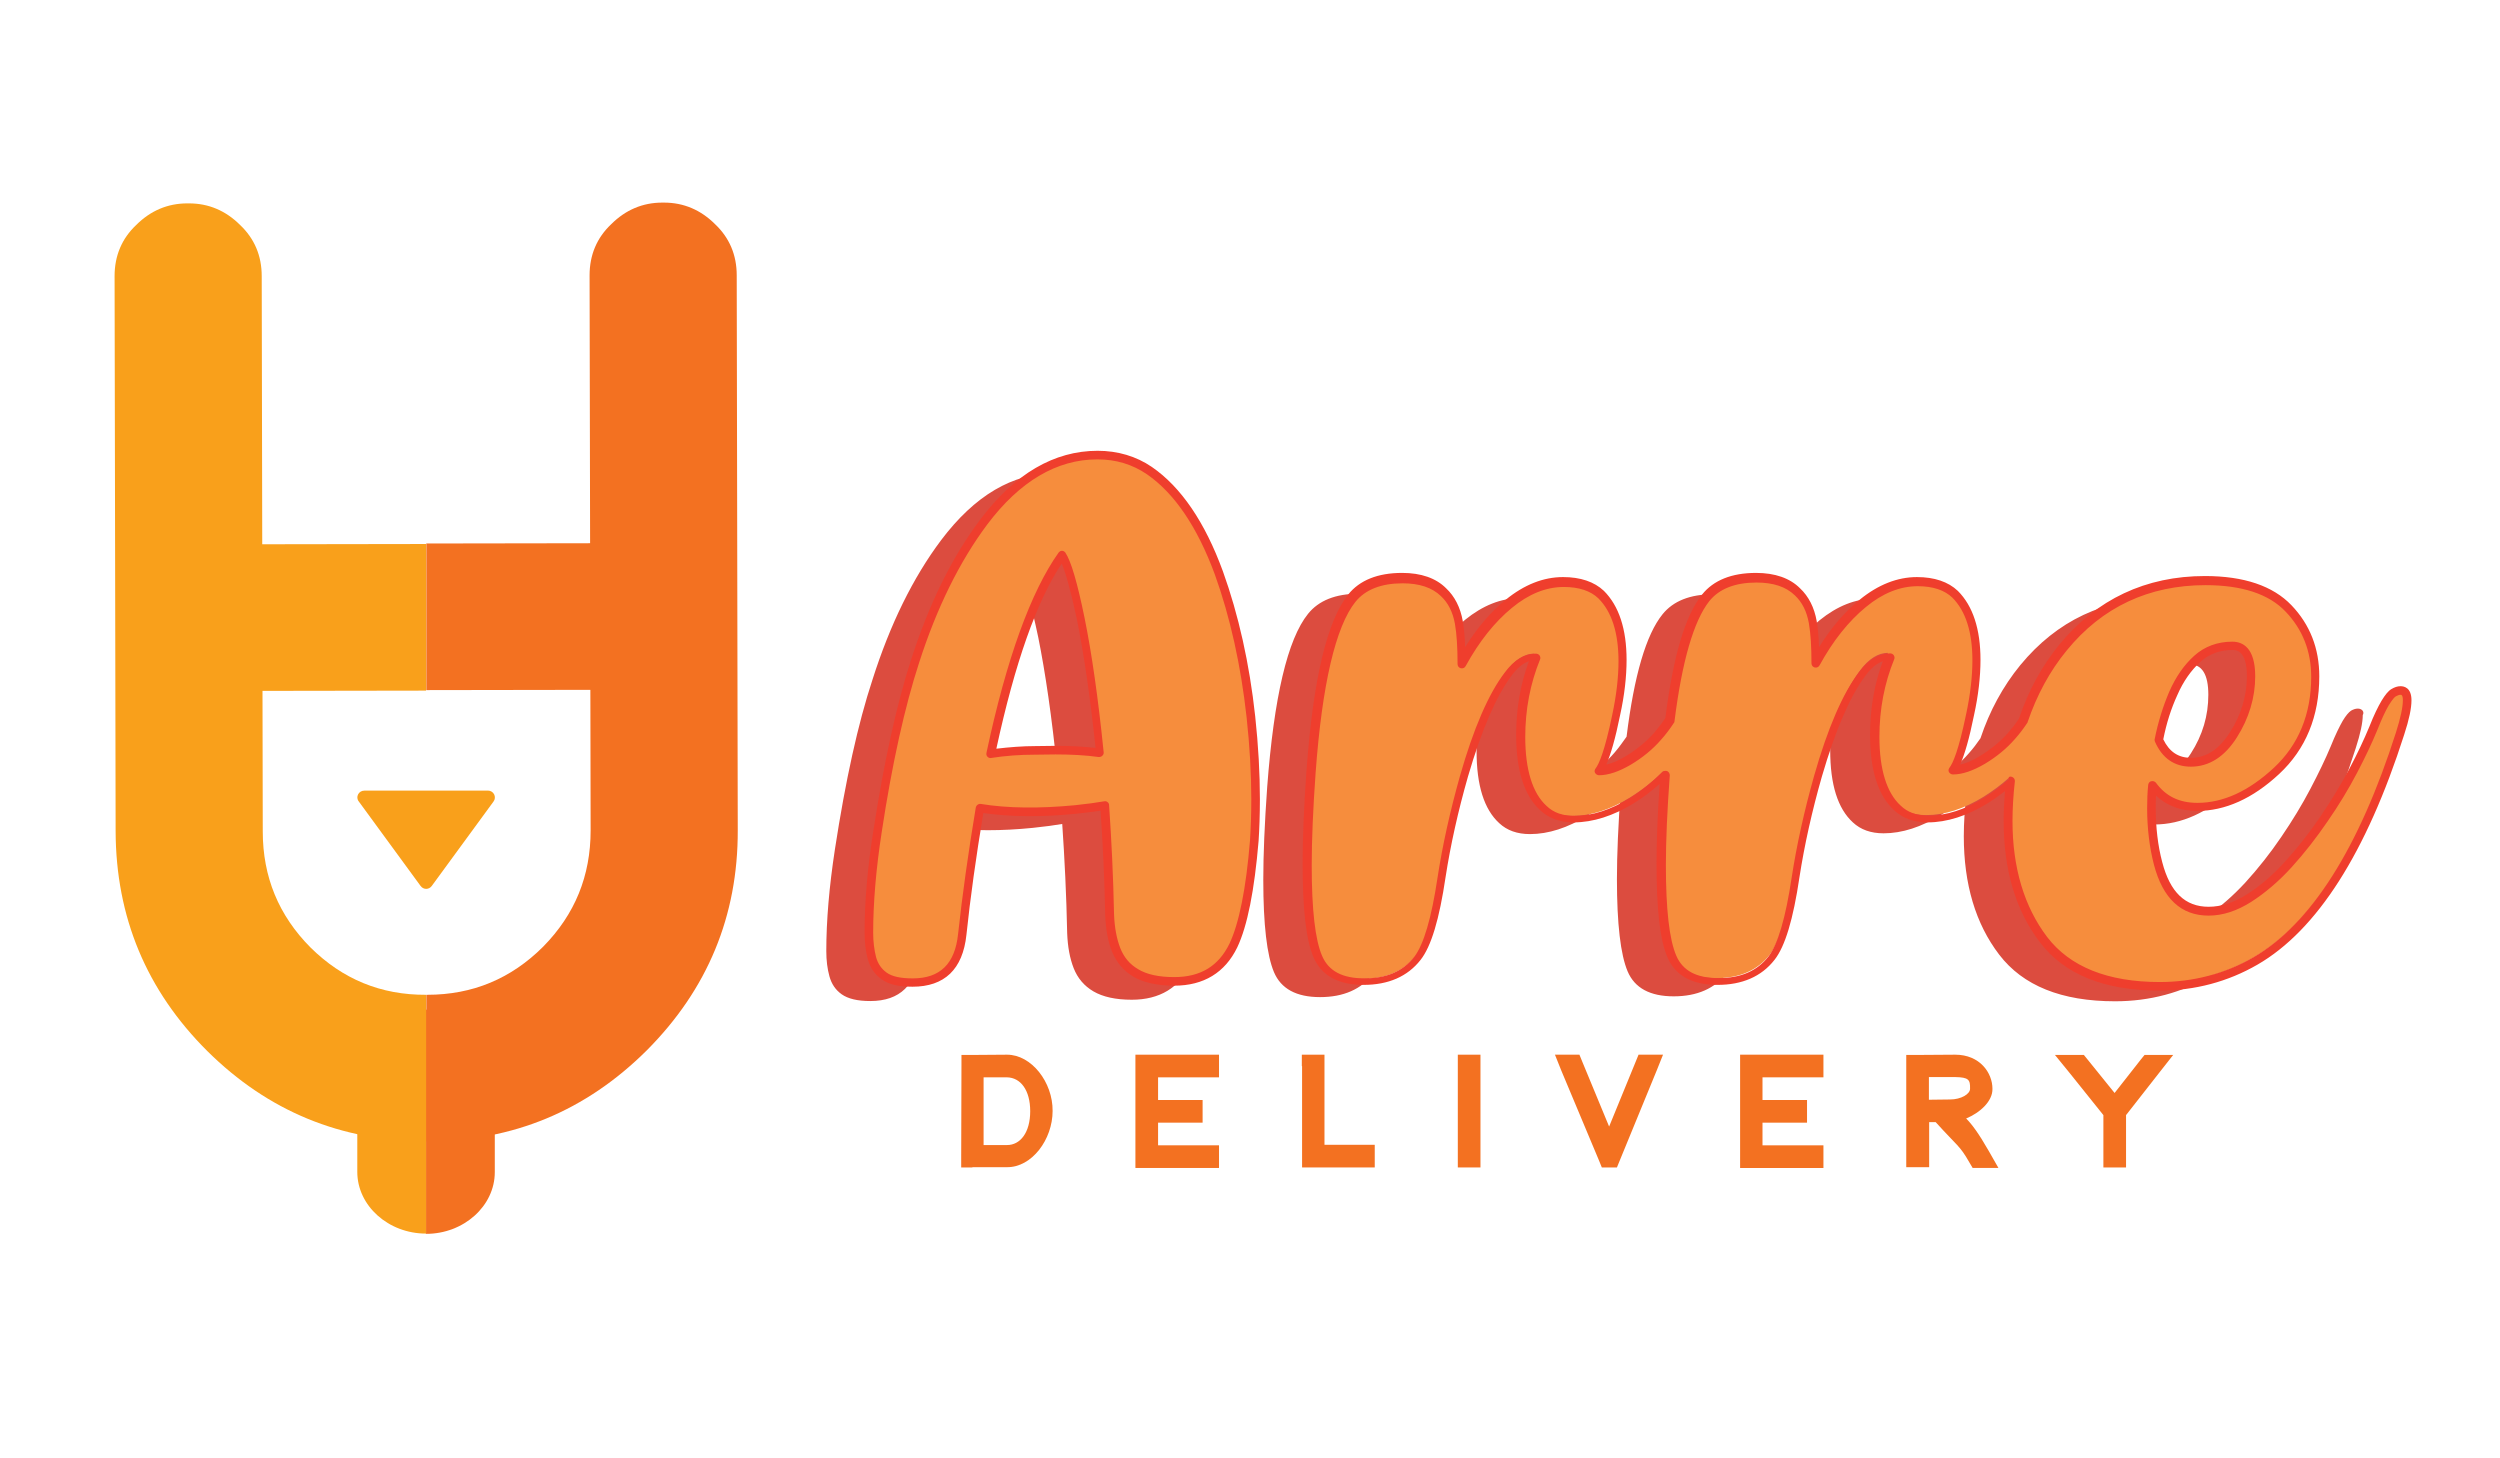 <?xml version="1.0" encoding="utf-8"?>
<!-- Generator: Adobe Illustrator 21.0.0, SVG Export Plug-In . SVG Version: 6.00 Build 0)  -->
<svg version="1.1" id="Capa_1" xmlns="http://www.w3.org/2000/svg" xmlns:xlink="http://www.w3.org/1999/xlink" x="0px" y="0px"
	 viewBox="0 0 960 560" style="enable-background:new 0 0 960 560;" xml:space="preserve">
<style type="text/css">
	.st0{fill:#DC4C3F;}
	.st1{fill:#F37121;}
	.st2{fill:#F9A01B;}
	.st3{fill:#F68D3D;}
	.st4{fill:#EF3E2D;}
</style>
<g>
	<g>
		<g>
			<path class="st0" d="M451.6,226.9c-6.8-18.7-15.7-31.8-26.7-39.3c-5.8-3.9-12.5-5.9-19.9-5.9c-16.2,0-30.7,8.6-43.6,25.7
				c-10.8,14.4-19.6,32.3-26.4,53.7c-5.5,16.7-10.3,38.4-14.4,65.1c-2.2,14.4-3.3,27.4-3.3,39c0,3.6,0.4,6.8,1.2,9.7
				c0.8,2.9,2.3,5.2,4.7,6.9c2.4,1.7,6,2.6,11,2.6c11.4,0,17.7-6.2,19-18.5c1.6-14.9,3.9-31.1,6.8-48.5c5.8,0.9,12.2,1.4,19.3,1.4
				c5.6,0,11.3-0.3,17.3-0.9c4.7-0.5,8.5-1,11.3-1.5c0.9,13.2,1.6,27.2,1.9,42c0.2,5.1,1,9.6,2.5,13.4c1.5,3.8,4,6.8,7.6,8.9
				c3.6,2.1,8.5,3.2,14.7,3.2c10.7,0,18.3-4.6,22.7-13.7c3.9-8,6.5-21.5,8.1-40.3c0.3-4.6,0.5-9.9,0.5-15.9c0-9.8-0.6-20.4-1.8-31.6
				C461.7,262,457.6,243.5,451.6,226.9z M389.2,295.1l-8.1,0.1c-5.6,0-11.3,0.4-17.1,1.3c7.7-36.1,16.9-61.5,27.5-76.3
				c2.1,3.1,4.4,11.3,7.2,24.6c2.7,13.4,5.2,30.4,7.3,51.2C401,295.4,395.4,295.1,389.2,295.1z"/>
			<path class="st0" d="M905.4,272.1c-0.9,0-1.7,0.3-2.6,0.8c-0.9,0.6-2,1.9-3.2,3.9c-1.2,2.1-2.8,5.3-4.6,9.8
				c-2,4.8-4.6,10.2-7.8,16.3c-3.2,6.1-6.9,12.2-11.2,18.5c-4.2,6.2-8.8,12-13.7,17.4c-4.9,5.3-9.9,9.7-15.1,13
				c-5.2,3.3-10.4,5-15.5,5c-9.8,0-16.2-6.1-19.4-18.4c-1.7-6.5-2.6-13.6-2.6-21.2c0-3.1,0.1-6,0.4-8.9c4.1,5.6,9.8,8.3,17.2,8.3
				c10.4,0,20.5-4.6,30.4-13.8c9.9-9.2,14.9-21.3,14.9-36.3c0-10.3-3.4-19-10.2-26.1c-6.8-7.1-17.5-10.7-32-10.7
				c-22.3,0-40.5,8.6-54.6,25.7c-6.7,8.2-11.8,17.6-15.3,28.1c-1.3,1.9-2.8,3.9-4.5,5.8c-3.1,3.6-6.8,6.7-11.2,9.2
				c-4.3,2.6-8.2,3.8-11.5,3.8c2.1-2.6,4.3-9.8,6.7-21.3c1.6-7.6,2.4-14.6,2.4-20.9c0-11.4-2.7-19.8-8.2-25.3
				c-3.3-3.3-8.2-4.9-14.5-4.9c-7.2,0-14.2,2.8-21,8.3c-6.8,5.6-12.9,13.2-18.2,22.8c0-6.3-0.3-11.6-1-15.7
				c-0.9-4.9-2.8-8.8-5.9-11.7c-3.7-3.6-8.9-5.4-15.8-5.4c-8.8,0-15.3,2.6-19.4,7.7c-6.3,7.8-10.9,23.5-13.8,47
				c-1.4,2-2.9,4.1-4.7,6.2c-3.1,3.6-6.8,6.7-11.2,9.2c-4.3,2.6-8.2,3.8-11.5,3.8c2.1-2.6,4.3-9.8,6.7-21.3
				c1.6-7.6,2.4-14.6,2.4-20.9c0-11.4-2.7-19.8-8.2-25.3c-3.3-3.3-8.2-4.9-14.5-4.9c-7.2,0-14.2,2.8-21,8.3
				c-6.8,5.6-12.9,13.2-18.2,22.8c0-6.3-0.3-11.6-1-15.7c-0.9-4.9-2.8-8.8-5.9-11.7c-3.7-3.6-8.9-5.4-15.8-5.4
				c-8.8,0-15.3,2.6-19.4,7.7c-7.9,9.8-13.1,32-15.7,66.5c-1,14.1-1.5,26-1.5,35.7c0,17.2,1.4,29,4.1,35.4s8.6,9.6,17.7,9.6
				c9,0,15.8-3,20.5-9c3.9-5,6.9-15.3,9.2-31.1c1.9-12.4,4.7-25.3,8.6-38.8c5.2-18.1,10.9-31.2,16.9-39.3c3.3-4.4,6.9-6.7,10.7-6.7
				c-3.8,9.5-5.8,19.6-5.8,30.4c0,13.2,2.9,22.4,8.7,27.7c3,2.8,6.9,4.2,11.8,4.2c7.1,0,14.5-2.4,22.1-7.1c4.8-3,9.1-6.4,12.8-10.2
				c-1,13.6-1.5,25.2-1.5,34.6c0,17.2,1.4,29,4.1,35.4c2.7,6.4,8.6,9.6,17.7,9.6c9,0,15.8-3,20.5-9c3.8-5,6.9-15.3,9.2-31.1
				c1.9-12.4,4.8-25.3,8.6-38.8c5.2-18.1,10.9-31.2,16.9-39.3c3.3-4.4,6.9-6.7,10.7-6.7c-3.9,9.5-5.8,19.6-5.8,30.4
				c0,13.2,2.9,22.4,8.7,27.7c3,2.8,6.9,4.2,11.8,4.2c7.1,0,14.5-2.4,22.1-7.1c3.5-2.2,6.7-4.6,9.6-7.2c-0.5,5-0.9,10-0.9,15.4
				c0,18.4,4.5,33.6,13.6,45.5c9.1,11.9,23.9,17.9,44.5,17.9c13.3,0,25.6-3.3,36.8-9.8c22.6-13.1,41.1-42.2,55.6-87.4
				c1.8-5.6,2.7-9.8,2.7-12.7C908,273.4,907.1,272.1,905.4,272.1z M818.1,273.3c2.4-5.5,5.5-9.9,9.2-13.2c3.7-3.3,8.2-5,13.5-5
				c4.8,0,7.2,3.9,7.2,11.7c0,8-2.2,15.5-6.7,22.5c-4.5,7-10,10.5-16.4,10.5c-5.6,0-9.8-2.9-12.3-8.6
				C813.9,284.7,815.7,278.7,818.1,273.3z"/>
		</g>
	</g>
	<path class="st1" d="M282.9,105.7c0-7.8-2.8-14.4-8.3-19.6c-5.5-5.5-12.1-8.3-19.6-8.3l-0.7,0c-7.5,0-14.1,2.8-19.6,8.3
		c-5.5,5.2-8.3,11.8-8.3,19.6l0.2,102.9l-62.9,0.1v56.3l63-0.1l0.1,54c0,17.4-6,32.2-18.2,44.6c-12.3,12.3-27.1,18.5-44.5,18.5
		c-0.1,0-0.3,0-0.4,0v56.3c0.2,0,0.3,0,0.5,0c32.8-0.1,60.8-11.7,84.2-35c23.3-23.4,35-51.6,34.9-84.5L282.9,105.7z"/>
	<path class="st2" d="M139.9,303.6h47.5c2.2,0,3.4,2.5,2.1,4.2l-23.7,32.4c-1.1,1.5-3.2,1.5-4.3,0l-23.7-32.4
		C136.4,306.1,137.7,303.6,139.9,303.6z"/>
	<path class="st1" d="M163.6,387.7L163.6,387.7L163.6,387.7v86.1l0,0l0,0c14.5,0,26.4-10.7,26.4-23.7v-38.7
		C190,398.3,178.1,387.7,163.6,387.7z"/>
	<g>
		<path class="st2" d="M119.2,363.8c-12.2-12.3-18.3-27.1-18.3-44.5l-0.1-54l62.8-0.1v-56.3l-62.9,0.1L100.5,106
			c0-7.8-2.8-14.4-8.3-19.6c-5.5-5.5-12.1-8.3-19.6-8.3l-0.7,0c-7.5,0-14.1,2.8-19.6,8.3c-5.5,5.2-8.3,11.8-8.3,19.6l0.4,213.2
			c0.1,32.9,11.8,61.1,35.2,84.4c23.3,23.1,51.3,34.6,84,34.7v-56.3C146.3,382.1,131.5,376,119.2,363.8z"/>
		<path class="st2" d="M137.2,411.4V450c0,13,11.9,23.7,26.4,23.7v-86.1C149.1,387.7,137.2,398.3,137.2,411.4z"/>
	</g>
	<path class="st3" d="M468,219.9c-6.8-18.7-15.7-31.8-26.7-39.3c-5.8-3.9-12.5-5.9-19.9-5.9c-16.2,0-30.7,8.6-43.6,25.7
		c-10.8,14.4-19.6,32.3-26.4,53.7c-5.5,16.7-10.3,38.4-14.4,65.1c-2.2,14.4-3.3,27.4-3.3,39c0,3.6,0.4,6.8,1.2,9.7
		c0.8,2.9,2.3,5.2,4.7,6.9c2.4,1.7,6,2.6,11,2.6c11.4,0,17.7-6.2,19-18.5c1.6-14.9,3.9-31.1,6.8-48.5c5.8,0.9,12.2,1.4,19.3,1.4
		c5.6,0,11.3-0.3,17.3-0.9c4.7-0.5,8.5-1,11.3-1.5c0.9,13.2,1.6,27.2,1.9,42c0.2,5.1,1,9.6,2.5,13.4c1.5,3.8,4,6.8,7.6,8.9
		c3.6,2.1,8.5,3.2,14.7,3.2c10.7,0,18.3-4.6,22.7-13.7c3.9-8,6.5-21.5,8.1-40.3c0.3-4.6,0.5-9.9,0.5-15.9c0-9.8-0.6-20.4-1.8-31.6
		C478.1,255,474,236.5,468,219.9z M405.6,288.1l-8.1,0.1c-5.6,0-11.3,0.4-17.1,1.3c7.7-36.1,16.9-61.5,27.5-76.3
		c2.1,3.1,4.4,11.3,7.2,24.6c2.7,13.4,5.2,30.4,7.3,51.2C417.4,288.4,411.8,288.1,405.6,288.1z"/>
	<path class="st4" d="M350.4,378.9c-5.4,0-9.3-0.9-11.9-2.9c-2.7-1.9-4.4-4.5-5.3-7.8c-0.8-3-1.2-6.4-1.2-10.1
		c0-11.7,1.1-24.9,3.4-39.3c4.1-26.6,9-48.6,14.4-65.3c6.9-21.5,15.8-39.7,26.7-54.1c13.2-17.5,28.3-26.3,45-26.3
		c7.7,0,14.8,2.1,20.8,6.2c11.2,7.7,20.4,21.2,27.3,40.1c6,16.7,10.2,35.4,12.4,55.7c1.2,11.2,1.8,21.9,1.8,31.8
		c0,6-0.2,11.4-0.5,16c-1.6,19-4.3,32.7-8.2,40.9c-4.7,9.7-12.9,14.7-24.2,14.7c-6.5,0-11.8-1.2-15.6-3.4c-3.9-2.3-6.6-5.6-8.3-9.7
		c-1.6-4-2.4-8.7-2.6-14c-0.3-14-0.9-27.5-1.8-40.1c-2.6,0.4-5.8,0.8-9.6,1.2c-13,1.3-25.2,1.2-35.4-0.3c-2.8,16.8-5,32.5-6.5,46.8
		C369.7,372.2,362.7,378.9,350.4,378.9z M421.4,176.4c-15.6,0-29.8,8.4-42.3,25c-10.6,14.2-19.4,32-26.2,53.2
		c-5.4,16.6-10.3,38.4-14.3,64.8c-2.2,14.2-3.3,27.3-3.3,38.8c0,3.4,0.4,6.5,1.1,9.3c0.7,2.5,2,4.5,4.1,6c2.1,1.5,5.4,2.2,10,2.2
		c10.5,0,16.2-5.6,17.4-17c1.6-14.8,3.9-31.2,6.8-48.6c0.2-0.9,1-1.5,1.9-1.4c10.2,1.7,22.7,1.8,36.2,0.5c4.7-0.5,8.4-1,11.2-1.5
		c0.5-0.1,0.9,0,1.3,0.3c0.4,0.3,0.6,0.7,0.6,1.2c0.9,13.2,1.6,27.3,1.9,42.1c0.2,4.9,1,9.2,2.4,12.8c1.4,3.5,3.6,6.2,6.9,8.1
		c3.3,2,7.9,3,13.8,3c10.1,0,17-4.2,21.2-12.8c3.7-7.8,6.4-21.2,7.9-39.7c0.3-4.6,0.5-9.9,0.5-15.8c0-9.8-0.6-20.3-1.8-31.4
		c-2.2-20-6.3-38.5-12.2-54.9c-6.7-18.2-15.5-31.2-26.1-38.5C434.8,178.3,428.5,176.4,421.4,176.4z M380.4,291.1
		c-0.5,0-0.9-0.2-1.2-0.5c-0.4-0.4-0.5-0.9-0.4-1.5c7.7-36.2,17.1-62,27.7-76.9c0.3-0.4,0.8-0.7,1.3-0.7h0c0.5,0,1,0.3,1.3,0.7
		c2.2,3.3,4.6,11.5,7.4,25.2c2.7,13.3,5.2,30.6,7.3,51.4c0.1,0.5-0.1,1-0.5,1.4c-0.4,0.4-0.9,0.5-1.4,0.5c-5-0.7-10.5-1-16.6-1
		l-8.1,0.1c-5.5,0-11.1,0.4-16.9,1.3C380.6,291.1,380.5,291.1,380.4,291.1z M407.7,216.4c-9.6,14.4-18,38.3-25.1,71.1
		c5.1-0.6,10.1-1,15-1l8.1-0.1c5.4,0,10.4,0.3,15,0.8c-2.1-19.7-4.5-36.2-7.1-49C411,226,409.1,219.7,407.7,216.4z"/>
	<g>
		<path class="st3" d="M921.8,265.1c-0.9,0-1.7,0.3-2.6,0.8c-0.9,0.6-2,1.9-3.2,3.9c-1.2,2.1-2.8,5.3-4.6,9.8
			c-2,4.8-4.6,10.2-7.8,16.3c-3.2,6.1-6.9,12.2-11.2,18.5c-4.2,6.2-8.8,12-13.7,17.4c-4.9,5.3-9.9,9.7-15.1,13
			c-5.2,3.3-10.4,5-15.5,5c-9.8,0-16.2-6.1-19.4-18.4c-1.7-6.5-2.6-13.6-2.6-21.2c0-3.1,0.1-6,0.4-8.9c4.1,5.6,9.8,8.3,17.2,8.3
			c10.4,0,20.5-4.6,30.4-13.8c9.9-9.2,14.9-21.3,14.9-36.3c0-10.3-3.4-19-10.2-26.1c-6.8-7.1-17.5-10.7-32-10.7
			c-22.3,0-40.5,8.6-54.6,25.7c-6.7,8.2-11.8,17.6-15.3,28.1c-1.3,1.9-2.8,3.9-4.5,5.8c-3.1,3.6-6.8,6.7-11.2,9.2
			c-4.3,2.6-8.2,3.8-11.5,3.8c2.1-2.6,4.3-9.8,6.7-21.3c1.6-7.6,2.4-14.6,2.4-20.9c0-11.4-2.7-19.8-8.2-25.3
			c-3.3-3.3-8.2-4.9-14.5-4.9c-7.2,0-14.2,2.8-21,8.3c-6.8,5.6-12.9,13.2-18.2,22.8c0-6.3-0.3-11.6-1-15.7
			c-0.9-4.9-2.8-8.8-5.9-11.7c-3.7-3.6-8.9-5.4-15.8-5.4c-8.8,0-15.3,2.6-19.4,7.7c-6.3,7.8-10.9,23.5-13.8,47
			c-1.4,2-2.9,4.1-4.7,6.2c-3.1,3.6-6.8,6.7-11.2,9.2c-4.3,2.6-8.2,3.8-11.5,3.8c2.1-2.6,4.3-9.8,6.7-21.3
			c1.6-7.6,2.4-14.6,2.4-20.9c0-11.4-2.7-19.8-8.2-25.3c-3.3-3.3-8.2-4.9-14.5-4.9c-7.2,0-14.2,2.8-21,8.3
			c-6.8,5.6-12.9,13.2-18.2,22.8c0-6.3-0.3-11.6-1-15.7c-0.9-4.9-2.8-8.8-5.9-11.7c-3.7-3.6-8.9-5.4-15.8-5.4
			c-8.8,0-15.3,2.6-19.4,7.7c-7.9,9.8-13.1,32-15.7,66.5c-1,14.1-1.5,26-1.5,35.7c0,17.2,1.4,29,4.1,35.4s8.6,9.6,17.7,9.6
			c9,0,15.8-3,20.5-9c3.9-5,6.9-15.3,9.2-31.1c1.9-12.4,4.7-25.3,8.6-38.8c5.2-18.1,10.9-31.2,16.9-39.3c3.3-4.4,6.9-6.7,10.7-6.7
			c-3.8,9.5-5.8,19.6-5.8,30.4c0,13.2,2.9,22.4,8.7,27.7c3,2.8,6.9,4.2,11.8,4.2c7.1,0,14.5-2.4,22.1-7.1c4.8-3,9.1-6.4,12.8-10.2
			c-1,13.6-1.5,25.2-1.5,34.6c0,17.2,1.4,29,4.1,35.4c2.7,6.4,8.6,9.6,17.7,9.6c9,0,15.8-3,20.5-9c3.8-5,6.9-15.3,9.2-31.1
			c1.9-12.4,4.8-25.3,8.6-38.8c5.2-18.1,10.9-31.2,16.9-39.3c3.3-4.4,6.9-6.7,10.7-6.7c-3.9,9.5-5.8,19.6-5.8,30.4
			c0,13.2,2.9,22.4,8.7,27.7c3,2.8,6.9,4.2,11.8,4.2c7.1,0,14.5-2.4,22.1-7.1c3.5-2.2,6.7-4.6,9.6-7.2c-0.5,5-0.9,10-0.9,15.4
			c0,18.4,4.5,33.6,13.6,45.5c9.1,11.9,23.9,17.9,44.5,17.9c13.3,0,25.6-3.3,36.8-9.8c22.6-13.1,41.1-42.2,55.6-87.4
			c1.8-5.6,2.7-9.8,2.7-12.7C924.3,266.3,923.5,265.1,921.8,265.1z M834.5,266.2c2.4-5.5,5.5-9.9,9.2-13.2c3.7-3.3,8.2-5,13.5-5
			c4.8,0,7.2,3.9,7.2,11.7c0,8-2.2,15.5-6.7,22.5c-4.5,7-10,10.5-16.4,10.5c-5.6,0-9.8-2.9-12.3-8.6
			C830.2,277.7,832.1,271.7,834.5,266.2z"/>
		<path class="st4" d="M829.2,380.4c-21.1,0-36.5-6.2-45.9-18.6c-9.3-12.2-13.9-27.8-13.9-46.5c0-3.7,0.2-7.5,0.5-11.5
			c-2.2,1.7-4.4,3.3-6.7,4.7c-7.8,4.8-15.6,7.3-23,7.3c-5.3,0-9.6-1.6-12.9-4.7c-6.1-5.6-9.2-15.3-9.2-28.9c0-9.9,1.6-19.4,4.9-28.3
			c-2.3,0.8-4.6,2.7-6.7,5.6c-5.9,7.9-11.5,20.9-16.7,38.7c-3.8,13.3-6.7,26.3-8.6,38.6c-2.4,16.2-5.5,26.6-9.6,31.8
			c-5,6.4-12.4,9.6-21.9,9.6c-9.8,0-16.2-3.6-19.2-10.6c-2.9-6.7-4.2-18.5-4.2-36.1c0-8.4,0.4-18.6,1.2-30.5
			c-3.1,2.8-6.4,5.3-10,7.5c-7.8,4.8-15.6,7.3-23,7.3c-5.3,0-9.6-1.6-12.9-4.7c-6.1-5.6-9.2-15.3-9.2-28.9c0-9.9,1.6-19.4,4.9-28.3
			c-2.3,0.8-4.6,2.7-6.7,5.6c-5.9,7.9-11.5,20.9-16.7,38.7c-3.8,13.3-6.7,26.3-8.6,38.6c-2.4,16.2-5.5,26.6-9.6,31.8
			c-5,6.4-12.4,9.6-21.9,9.6c-9.8,0-16.2-3.6-19.2-10.6c-2.9-6.7-4.2-18.5-4.2-36.1c0-9.7,0.5-21.7,1.5-35.8
			c2.6-35.2,7.9-57.2,16-67.4c4.4-5.5,11.4-8.3,20.7-8.3c7.3,0,13,2,16.9,5.9c3.3,3.1,5.5,7.4,6.4,12.6c0.5,2.8,0.8,6.2,0.9,10
			c4.7-7.5,9.9-13.6,15.6-18.2c7.1-5.8,14.5-8.7,22-8.7c6.7,0,12,1.8,15.7,5.3c5.8,5.8,8.7,14.7,8.7,26.5c0,6.4-0.8,13.6-2.5,21.3
			c-1.8,8.9-3.6,15.1-5.3,18.9c2.3-0.5,4.9-1.6,7.6-3.3c4.1-2.5,7.8-5.5,10.8-8.9c1.5-1.8,2.9-3.6,4.3-5.7
			c3-23.8,7.6-39.3,14.1-47.4c4.4-5.5,11.4-8.3,20.7-8.3c7.3,0,13,2,16.9,5.9c3.3,3.1,5.5,7.4,6.4,12.6c0.5,2.8,0.8,6.2,0.9,10
			c4.7-7.5,9.9-13.6,15.6-18.2c7.1-5.8,14.5-8.7,22-8.7c6.7,0,12,1.8,15.7,5.3c5.8,5.8,8.7,14.7,8.7,26.5c0,6.4-0.8,13.6-2.5,21.3
			c-1.8,8.9-3.6,15.1-5.3,18.9c2.3-0.5,4.9-1.6,7.6-3.3c4.1-2.5,7.8-5.5,10.8-8.9c1.5-1.7,2.9-3.5,4.2-5.5
			c3.6-10.7,8.8-20.2,15.5-28.4c14.3-17.4,33.2-26.3,55.9-26.3c15,0,26.1,3.8,33.2,11.2c7.1,7.4,10.7,16.6,10.7,27.3
			c0,15.4-5.2,28-15.4,37.5c-10.2,9.5-20.8,14.2-31.5,14.2c-6.4,0-11.7-2-15.8-5.9c-0.1,1.6-0.1,3.2-0.1,4.8
			c0,7.4,0.8,14.4,2.5,20.8c3,11.5,8.8,17.1,17.8,17.1c4.8,0,9.7-1.6,14.6-4.7c5.1-3.2,10.1-7.5,14.8-12.7
			c4.8-5.3,9.4-11.1,13.5-17.2c4.2-6.2,7.9-12.3,11.1-18.3c3.2-6,5.7-11.4,7.7-16.2c1.8-4.6,3.4-7.8,4.7-10c1.4-2.3,2.6-3.8,3.8-4.5
			c1.2-0.7,2.3-1.1,3.5-1.1c1.3,0,4.2,0.5,4.2,5.4c0,3.1-0.9,7.4-2.8,13.2c-14.5,45.4-33.5,75.1-56.3,88.3
			C855.5,377,842.8,380.4,829.2,380.4z M772,298.2c0.3,0,0.5,0.1,0.8,0.2c0.6,0.3,1,1,0.9,1.7c-0.6,5.4-0.9,10.4-0.9,15.2
			c0,17.9,4.5,32.9,13.3,44.5c8.7,11.4,23.2,17.3,43.2,17.3c13,0,25.1-3.2,36-9.5c22.1-12.8,40.6-41.9,54.8-86.5
			c1.7-5.4,2.6-9.5,2.6-12.2c0-2.1-0.6-2.1-0.9-2.1c-0.5,0-1.1,0.2-1.8,0.6c-0.4,0.2-1.2,1-2.7,3.4c-1.2,2-2.7,5.2-4.4,9.5
			c-2,4.9-4.6,10.4-7.8,16.5c-3.2,6.1-7,12.4-11.3,18.6c-4.3,6.3-8.9,12.2-13.8,17.6c-4.9,5.4-10.2,9.9-15.5,13.3
			c-5.5,3.5-11,5.3-16.4,5.3c-10.6,0-17.6-6.6-21-19.6c-1.7-6.6-2.6-13.9-2.6-21.6c0-3.1,0.1-6.1,0.4-9c0.1-0.7,0.5-1.3,1.2-1.4
			c0.7-0.2,1.4,0.1,1.8,0.6c3.8,5.2,9,7.7,15.9,7.7c9.9,0,19.7-4.5,29.3-13.4c9.5-8.8,14.4-20.6,14.4-35c0-9.8-3.3-18.2-9.8-25
			c-6.4-6.8-16.8-10.2-30.8-10.2c-21.7,0-39.7,8.4-53.3,25.1c-6.5,7.9-11.5,17.2-15,27.5c0,0.1-0.1,0.3-0.2,0.4
			c-1.4,2.1-2.9,4.1-4.6,6c-3.2,3.7-7.1,6.9-11.6,9.6c-4.6,2.7-8.7,4.1-12.3,4.1c-0.6,0-1.2-0.4-1.5-0.9s-0.2-1.2,0.2-1.7
			c1.3-1.7,3.5-6.6,6.4-20.6c1.6-7.5,2.4-14.4,2.4-20.6c0-10.9-2.6-19-7.7-24.1c-3-2.9-7.5-4.4-13.3-4.4c-6.8,0-13.5,2.7-19.9,8
			c-6.6,5.4-12.6,12.9-17.8,22.4c-0.4,0.7-1.1,1-1.9,0.8c-0.7-0.2-1.2-0.8-1.2-1.6c0-6.2-0.3-11.4-1-15.4c-0.8-4.5-2.6-8.1-5.4-10.7
			c-3.4-3.3-8.3-4.9-14.7-4.9c-8.2,0-14.3,2.4-18.1,7.1c-6,7.6-10.5,23.1-13.4,46.2c0,0.3-0.1,0.5-0.3,0.7c-1.5,2.3-3.1,4.4-4.8,6.3
			c-3.2,3.7-7.1,6.9-11.6,9.6c-4.6,2.7-8.7,4.1-12.3,4.1c-0.6,0-1.2-0.4-1.5-0.9s-0.2-1.2,0.2-1.7c1.3-1.7,3.5-6.6,6.4-20.6
			c1.6-7.5,2.4-14.4,2.4-20.6c0-10.9-2.6-19-7.7-24.1c-3-2.9-7.5-4.4-13.3-4.4c-6.8,0-13.5,2.7-19.9,8c-6.6,5.4-12.6,12.9-17.8,22.4
			c-0.4,0.7-1.1,1-1.9,0.8c-0.7-0.2-1.2-0.8-1.2-1.6c0-6.2-0.3-11.4-1-15.4c-0.8-4.5-2.6-8.1-5.4-10.7c-3.4-3.3-8.3-4.9-14.7-4.9
			c-8.2,0-14.3,2.4-18.1,7.1c-7.6,9.5-12.8,31.6-15.3,65.6c-1,14-1.5,26-1.5,35.6c0,16.9,1.3,28.6,4,34.8c2.5,5.8,7.8,8.6,16.2,8.6
			c8.5,0,14.8-2.7,19.2-8.3c3.6-4.7,6.6-14.9,8.9-30.3c1.9-12.4,4.8-25.5,8.6-39c5.2-18.3,11-31.7,17.2-39.8c3.6-4.9,7.7-7.3,12-7.3
			c0.6,0,1.1,0.3,1.4,0.7c0.3,0.5,0.4,1,0.2,1.5c-3.8,9.3-5.7,19.3-5.7,29.8c0,12.6,2.8,21.6,8.2,26.5c2.7,2.6,6.2,3.8,10.7,3.8
			c6.8,0,13.9-2.3,21.2-6.8c4.5-2.8,8.7-6.2,12.5-10c0.5-0.5,1.2-0.6,1.9-0.4c0.6,0.3,1,0.9,1,1.6c-1,13.6-1.5,25.2-1.5,34.5
			c0,16.9,1.3,28.6,4,34.8c2.5,5.8,7.8,8.6,16.2,8.6c8.5,0,14.8-2.7,19.2-8.3c3.6-4.7,6.6-14.9,8.9-30.3c1.9-12.4,4.8-25.5,8.6-39
			c5.2-18.3,11-31.7,17.2-39.8c3.6-4.9,7.7-7.3,12-7.3c0.6,0,1.1,0.3,1.4,0.7c0.3,0.5,0.4,1,0.2,1.5c-3.8,9.3-5.7,19.3-5.7,29.8
			c0,12.6,2.8,21.6,8.2,26.5c2.7,2.6,6.2,3.8,10.7,3.8c6.8,0,13.9-2.3,21.2-6.8c3.3-2,6.4-4.4,9.4-7
			C771.2,298.4,771.6,298.2,772,298.2z M841.3,294.4c-6.3,0-11-3.2-13.8-9.6c-0.1-0.3-0.2-0.7-0.1-1c1.3-6.5,3.2-12.6,5.6-18.2
			c2.5-5.7,5.7-10.3,9.6-13.8c4-3.6,9-5.4,14.6-5.4c4,0,8.8,2.3,8.8,13.3c0,8.2-2.4,16.1-7,23.4
			C854.3,290.6,848.3,294.4,841.3,294.4z M830.7,283.9c2.3,4.8,5.8,7.1,10.6,7.1c5.9,0,10.8-3.2,15-9.8c4.3-6.7,6.5-14,6.5-21.6
			c0-10-4.2-10-5.5-10c-4.9,0-9,1.5-12.4,4.6c-3.5,3.2-6.5,7.4-8.8,12.7C833.7,272.1,831.9,277.8,830.7,283.9z"/>
	</g>
	<g>
		<g>
			<path class="st1" d="M373.4,448.3h-4.3V444l0.1-34.6v-4.3h4.3l13.2-0.1c9.4,0,17.6,10.6,17.5,21.6c0,11-8,21.7-17.5,21.6H373.4z
				 M377.7,439.7h9c5.1,0,8.9-4.8,8.9-13c0-8.1-3.7-12.9-8.9-13h-9V439.7z"/>
			<path class="st1" d="M463.8,405h4.3v8.7h-4.3h-19.1v8.7h12.8h4.3v8.7h-4.3h-12.8v8.7h19.1h4.3v8.7h-4.3h-23.4H436V444v-13v-8.7
				v-13V405h4.3H463.8z"/>
			<path class="st1" d="M499.9,409.4V405h8.7v4.3v30.3h15h4.3v8.7h-4.3h-19.3h-4.3V444V409.4z"/>
			<path class="st1" d="M559.8,409.4V405h8.7v4.3V444v4.3h-8.7V444V409.4z"/>
			<path class="st1" d="M599.5,411l-2.4-6h9.4l1.1,2.7l10.3,24.9l10.2-24.9l1.1-2.7h9.4l-2.4,6l-14.2,34.6l-1.1,2.7h-5.8l-1.1-2.7
				L599.5,411z"/>
			<path class="st1" d="M695.9,405h4.3v8.7h-4.3h-19.1v8.7h12.8h4.3v8.7h-4.3h-12.8v8.7h19.1h4.3v8.7h-4.3h-23.4h-4.3V444v-13v-8.7
				v-13V405h4.3H695.9z"/>
			<path class="st1" d="M755,429.5c2.1,2.1,4.7,5.5,8.7,12.5l3.7,6.5h-9.9l-1.3-2.2c-3.7-6.5-4.5-6.1-12.9-15.4l-2.5,0v13v4.3H732
				V444l0-12.9c0,0,0,0,0,0v-8.7c0,0,0,0,0,0l0-13v-4.3h4.3l14.5-0.1c9.5,0,14.3,7,14.3,13.1C765.2,422.9,760.3,427.3,755,429.5z
				 M740.7,422.3l8-0.1h0.1c4.3,0,7.7-2.1,7.7-4.1v-0.1c0.1-3.4-0.6-4.3-5.6-4.4h-10.2V422.3z"/>
			<path class="st1" d="M816.4,428.2V444v4.3h-8.7V444v-15.8l-12.9-16.1l-5.7-7h11.1l1.3,1.6l10.5,13l10.2-13l1.3-1.6h11l-5.5,7
				L816.4,428.2z"/>
		</g>
	</g>
</g>
</svg>
